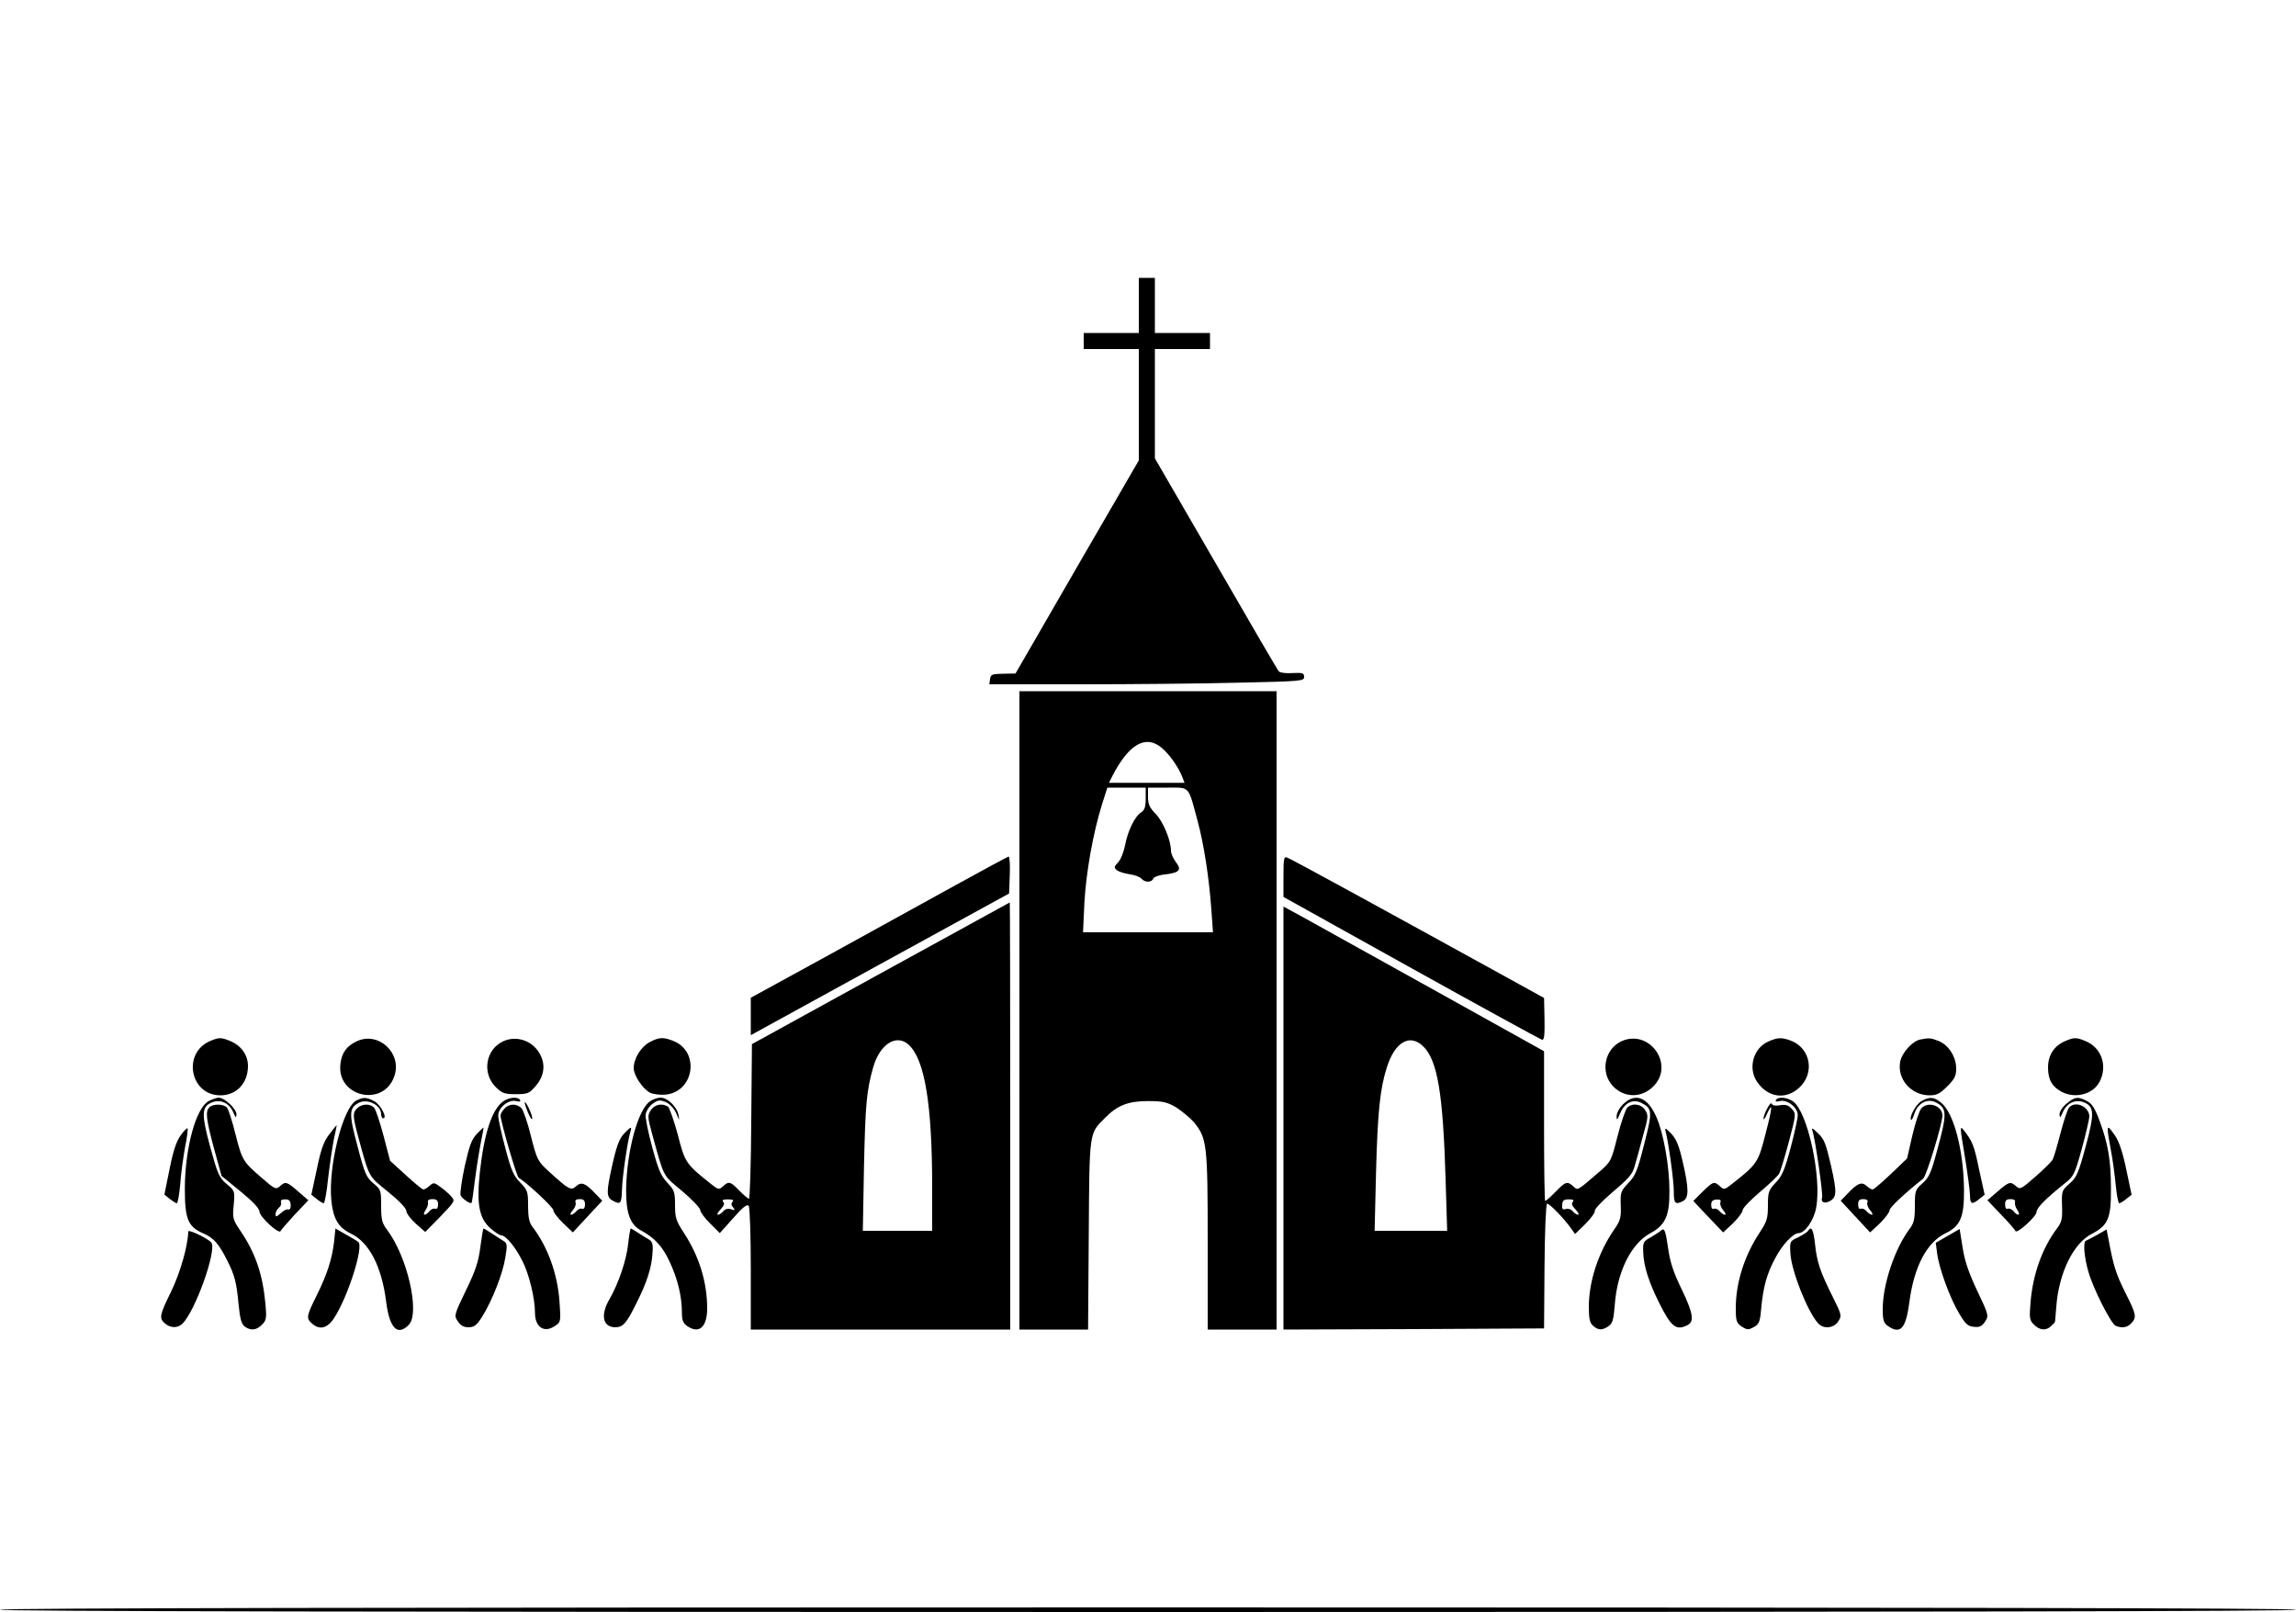 <?xml version="1.0" standalone="no"?>
<!DOCTYPE svg PUBLIC "-//W3C//DTD SVG 20010904//EN"
 "http://www.w3.org/TR/2001/REC-SVG-20010904/DTD/svg10.dtd">
<svg version="1.0" xmlns="http://www.w3.org/2000/svg"
 width="1000pt" height="702pt" viewBox="0 0 1000 702"
 preserveAspectRatio="xMidYMid meet">

<g transform="translate(0,702) scale(0.1,-0.1)"
fill="#000000" stroke="none">
<path d="M4960 5690 l0 -120 -120 0 -120 0 0 -35 0 -35 120 0 120 0 0 -242 0
-243 -269 -464 -268 -464 -54 -1 c-48 -1 -54 -3 -57 -23 l-3 -23 399 0 c219 0
528 3 685 7 274 6 287 7 287 25 0 17 -6 19 -50 17 -28 -2 -54 1 -60 7 -5 5
-128 216 -274 469 l-266 459 0 238 0 238 120 0 120 0 0 35 0 35 -120 0 -120 0
0 120 0 120 -35 0 -35 0 0 -120z"/>
<path d="M4440 2620 l0 -1390 150 0 149 0 3 413 c3 457 1 439 72 510 53 54
101 72 186 72 64 0 82 -4 122 -27 25 -16 60 -45 78 -65 57 -70 60 -97 60 -520
l0 -383 150 0 150 0 0 1390 0 1390 -560 0 -560 0 0 -1390z m620 1143 c33 -27
74 -86 90 -128 l9 -24 -164 0 -165 0 16 32 c71 137 145 179 214 120z m-70
-221 c0 -36 -5 -50 -20 -60 -27 -16 -59 -82 -70 -144 -6 -29 -19 -62 -30 -73
-18 -19 -19 -24 -6 -34 8 -7 33 -15 55 -18 23 -3 46 -12 52 -19 15 -18 45 -18
52 0 3 7 26 16 52 18 63 8 73 20 46 54 -11 15 -21 37 -21 49 0 46 -35 129 -67
161 -26 27 -33 41 -33 74 l0 40 85 0 c99 0 89 11 131 -145 28 -104 50 -248 60
-387 l7 -98 -283 0 -283 0 6 128 c7 132 38 306 77 430 l23 72 83 0 84 0 0 -48z"/>
<path d="M4165 3167 c-121 -67 -372 -205 -557 -307 l-338 -185 0 -81 0 -82
563 309 562 308 3 81 c2 44 -1 80 -5 80 -4 -1 -107 -56 -228 -123z"/>
<path d="M5590 3203 l0 -89 557 -310 c306 -170 562 -310 569 -312 10 -2 12 20
11 89 l-2 93 -165 91 c-483 266 -937 515 -953 520 -15 6 -17 -1 -17 -82z"/>
<path d="M3835 2781 l-560 -308 -3 -336 c-1 -186 -6 -337 -10 -337 -5 0 -23
16 -42 35 -38 40 -46 42 -71 19 -17 -16 -21 -15 -51 9 -111 88 -115 94 -146
216 -17 62 -36 117 -43 122 -26 16 -58 9 -74 -15 -15 -23 -15 -30 5 -103 54
-196 45 -178 131 -250 43 -36 79 -74 79 -83 0 -8 19 -35 43 -58 l42 -42 59 66
c43 49 61 62 67 52 5 -7 9 -131 9 -275 l0 -263 565 0 565 0 0 930 c0 512 -1
930 -2 930 -2 -1 -255 -140 -563 -309z m123 -311 c70 -65 102 -260 102 -622
l0 -188 -151 0 -151 0 5 278 c6 274 11 333 41 437 29 99 101 144 154 95z
m-767 -683 c-7 -7 -7 -15 2 -25 10 -13 8 -14 -9 -8 -14 4 -26 1 -34 -9 -7 -8
-17 -15 -23 -15 -6 0 -1 10 11 23 15 16 19 26 12 33 -7 7 -1 11 20 11 21 0 27
-4 21 -10z"/>
<path d="M5590 2151 l0 -921 568 2 567 3 2 270 c1 148 6 271 11 273 9 3 74
-64 105 -108 l17 -24 45 44 c25 25 43 50 41 57 -3 6 33 44 79 83 70 59 86 78
95 113 7 23 23 82 36 131 23 81 24 90 9 112 -17 27 -56 32 -78 10 -7 -8 -27
-64 -42 -124 -28 -110 -28 -111 -84 -159 -94 -81 -89 -78 -109 -59 -26 23 -33
21 -77 -24 -21 -22 -42 -40 -45 -40 -3 0 -5 147 -5 326 l0 326 -485 270 c-267
148 -522 290 -567 315 l-83 45 0 -921z m610 311 c61 -61 85 -206 96 -574 l7
-228 -158 0 -158 0 6 248 c7 268 17 368 47 463 35 112 101 150 160 91z m650
-676 c-7 -7 -3 -17 12 -33 12 -13 17 -23 11 -23 -6 0 -16 7 -23 15 -7 9 -21
13 -30 10 -14 -4 -18 0 -16 18 1 19 7 24 29 24 19 0 24 -4 17 -11z"/>
<path d="M914 2486 c-121 -53 -86 -236 46 -236 70 0 120 53 120 128 0 47 -29
88 -76 108 -41 17 -50 17 -90 0z"/>
<path d="M1555 2486 c-44 -20 -66 -49 -72 -97 -20 -146 189 -194 235 -54 33
99 -69 194 -163 151z"/>
<path d="M2193 2486 c-78 -35 -95 -139 -34 -200 28 -27 38 -31 87 -31 50 0 59
3 84 32 38 42 47 91 25 136 -29 62 -101 90 -162 63z"/>
<path d="M2830 2482 c-38 -20 -70 -72 -70 -113 0 -32 38 -89 70 -107 14 -7 44
-11 69 -9 124 13 150 185 36 233 -45 18 -63 18 -105 -4z"/>
<path d="M7063 2486 c-75 -34 -95 -137 -37 -197 49 -51 124 -51 175 0 94 94
-16 251 -138 197z"/>
<path d="M7703 2485 c-66 -28 -91 -115 -51 -175 47 -70 125 -81 184 -27 68 62
51 168 -31 203 -42 17 -61 17 -102 -1z"/>
<path d="M8363 2493 c-34 -7 -80 -58 -87 -97 -14 -75 48 -146 128 -146 31 0
45 7 77 39 32 32 39 46 39 77 0 51 -32 102 -75 120 -35 14 -42 15 -82 7z"/>
<path d="M8994 2486 c-48 -21 -74 -61 -74 -115 0 -53 18 -84 60 -106 60 -31
137 -10 165 45 35 69 8 147 -61 176 -41 17 -50 17 -90 0z"/>
<path d="M909 2225 c-56 -30 -103 -204 -104 -380 0 -133 13 -167 80 -196 46
-20 68 -45 105 -119 32 -63 40 -94 49 -189 6 -64 13 -88 27 -98 26 -19 51 -16
75 8 19 19 21 29 15 92 -12 127 -43 220 -109 317 -33 49 -35 55 -29 113 5 60
5 61 -31 91 -33 28 -39 43 -72 163 -39 144 -37 175 10 193 36 14 73 -4 90 -42
11 -26 14 -29 15 -11 0 24 -52 73 -78 73 -9 -1 -29 -7 -43 -15z"/>
<path d="M1553 2228 c-59 -28 -124 -285 -110 -435 8 -80 30 -118 85 -145 80
-38 135 -144 154 -298 15 -115 49 -149 98 -100 51 51 -6 300 -96 417 -20 27
-24 43 -24 102 0 67 -1 71 -34 98 -30 25 -38 42 -69 162 -39 144 -37 168 9
190 38 17 94 -13 94 -51 0 -10 4 -18 9 -18 20 0 -12 61 -40 75 -32 17 -46 18
-76 3z"/>
<path d="M2192 2224 c-49 -34 -84 -141 -102 -309 -15 -138 -3 -201 46 -244 19
-17 41 -31 48 -31 19 0 62 -52 92 -113 28 -55 54 -160 54 -223 0 -65 41 -91
89 -57 23 15 24 20 18 102 -8 123 -52 243 -119 330 -13 17 -18 41 -18 89 0 62
-2 69 -34 102 -29 29 -40 54 -65 150 -17 63 -31 127 -31 142 0 35 45 71 78 63
15 -4 21 -2 17 5 -9 15 -47 12 -73 -6z"/>
<path d="M2831 2224 c-53 -37 -101 -216 -104 -382 -1 -104 17 -154 64 -180 60
-32 96 -71 127 -140 34 -73 52 -149 52 -218 0 -33 5 -46 22 -58 52 -37 88 -6
88 76 0 113 -34 225 -100 327 -36 55 -40 68 -40 123 0 57 -3 65 -34 98 -27 29
-39 56 -65 153 -18 65 -31 130 -29 144 2 14 15 35 30 46 23 17 31 18 57 8 18
-8 36 -27 46 -49 14 -34 15 -35 10 -7 -7 36 -48 75 -78 75 -13 0 -33 -7 -46
-16z"/>
<path d="M7069 2211 c-16 -16 -29 -40 -28 -53 0 -19 3 -16 15 13 19 46 55 64
91 47 50 -25 51 -37 14 -181 -29 -115 -38 -137 -69 -169 -33 -35 -35 -41 -33
-97 2 -53 -1 -66 -29 -106 -69 -100 -110 -226 -110 -336 0 -51 4 -70 18 -82
23 -21 41 -21 68 -2 17 11 22 28 27 92 10 144 71 267 154 312 67 36 85 77 84
187 0 106 -26 251 -57 320 -38 87 -92 107 -145 55z"/>
<path d="M7735 2230 c-4 -7 2 -9 17 -5 32 8 78 -28 78 -61 0 -14 -14 -78 -31
-142 -26 -97 -37 -123 -65 -152 -31 -33 -34 -41 -34 -99 0 -56 -4 -70 -35
-117 -67 -101 -105 -219 -105 -331 0 -56 3 -64 26 -80 24 -15 29 -15 53 -2 23
13 27 23 32 84 9 92 24 148 62 218 30 57 77 107 101 107 27 0 66 56 76 110 25
133 -37 419 -101 464 -26 18 -65 21 -74 6z"/>
<path d="M8369 2225 c-24 -13 -56 -72 -45 -82 2 -3 9 11 15 30 15 44 57 65 93
46 48 -25 49 -48 6 -205 -27 -101 -36 -122 -65 -147 -31 -28 -33 -32 -33 -99
0 -58 -4 -75 -24 -101 -64 -86 -116 -241 -116 -348 0 -48 4 -60 22 -73 55 -39
79 -12 94 103 20 154 76 261 157 300 66 32 82 71 81 191 -2 173 -45 336 -101
379 -30 24 -48 26 -84 6z"/>
<path d="M9001 2214 c-18 -14 -31 -35 -31 -47 1 -18 4 -15 15 11 17 38 54 56
90 42 47 -18 48 -48 9 -193 -32 -118 -40 -135 -71 -162 -33 -29 -34 -32 -32
-96 2 -57 -1 -71 -23 -100 -63 -84 -104 -198 -114 -319 -6 -70 -5 -79 15 -99
25 -25 54 -27 75 -5 9 8 16 16 16 17 1 1 3 31 6 67 11 146 74 276 155 317 71
37 84 68 83 198 0 123 -13 197 -51 298 -19 51 -32 71 -53 82 -40 21 -54 19
-89 -11z"/>
<path d="M2298 2179 c9 -23 18 -37 20 -31 3 10 -24 72 -32 72 -3 0 3 -19 12
-41z"/>
<path d="M7697 2193 c-10 -18 -17 -38 -16 -45 0 -7 7 2 15 21 26 58 24 29 -7
-89 -31 -123 -37 -131 -147 -217 -30 -24 -34 -25 -51 -9 -25 23 -30 21 -76
-24 l-40 -40 65 -69 65 -68 43 40 c23 23 42 48 42 57 0 9 34 44 75 79 42 35
79 71 84 80 5 9 24 71 42 138 32 121 32 123 13 144 -14 16 -27 20 -51 16 -20
-4 -33 -1 -36 6 -2 7 -11 -2 -20 -20z m-204 -409 c-3 -8 3 -24 12 -34 10 -11
13 -20 8 -20 -6 0 -16 7 -23 15 -7 9 -19 14 -25 11 -8 -3 -12 4 -12 17 0 16 6
22 23 23 16 1 21 -2 17 -12z"/>
<path d="M912 2198 c-18 -18 -15 -49 20 -179 l33 -120 82 -67 c55 -45 82 -74
83 -88 0 -23 86 -101 92 -85 2 5 30 37 62 72 l59 62 -44 38 c-50 44 -56 45
-80 23 -17 -15 -22 -13 -76 34 -85 73 -88 78 -117 191 -14 57 -31 110 -37 117
-14 17 -61 18 -77 2z m354 -425 c1 -14 -3 -22 -10 -20 -6 3 -21 -5 -33 -16
-19 -17 -23 -18 -23 -5 0 9 6 21 14 28 8 6 13 17 10 24 -3 9 3 13 18 13 17 0
23 -6 24 -24z"/>
<path d="M1556 2194 c-21 -20 -20 -34 4 -124 50 -183 43 -169 130 -240 48 -39
80 -72 80 -84 0 -10 19 -35 41 -55 l41 -36 66 67 c65 68 65 68 46 89 -10 12
-32 30 -47 41 -26 19 -29 19 -46 4 -10 -9 -22 -16 -27 -16 -5 0 -40 29 -77 63
l-68 62 -28 107 c-16 60 -34 115 -41 123 -16 20 -54 19 -74 -1z m352 -419 c0
-14 -5 -22 -13 -19 -6 3 -18 -2 -25 -11 -19 -23 -33 -18 -16 6 8 12 12 27 10
34 -3 8 4 13 19 13 19 0 25 -6 25 -23z"/>
<path d="M2197 2192 c-10 -10 -17 -24 -17 -30 0 -24 70 -266 79 -271 39 -24
151 -129 151 -141 0 -9 19 -34 43 -57 l42 -40 64 69 64 69 -29 30 c-44 47 -62
54 -85 33 -22 -20 -31 -15 -117 63 -50 46 -53 51 -79 153 -14 58 -33 113 -41
123 -20 22 -55 22 -75 -1z m351 -417 c0 -14 -5 -22 -13 -19 -6 3 -18 -2 -25
-11 -7 -8 -17 -15 -23 -15 -5 0 -2 9 8 20 9 10 15 26 12 33 -4 10 2 15 18 15
17 0 23 -6 23 -23z"/>
<path d="M8368 2193 c-9 -10 -26 -63 -39 -118 l-23 -100 -70 -67 c-39 -37 -75
-68 -80 -68 -5 0 -17 7 -27 16 -21 19 -40 11 -83 -35 l-29 -30 64 -69 64 -69
43 40 c23 23 42 48 42 57 0 12 70 77 146 137 14 10 84 239 84 275 0 43 -63 64
-92 31z m-235 -410 c-3 -7 3 -23 12 -33 10 -11 13 -20 8 -20 -6 0 -16 7 -23
15 -7 9 -19 14 -25 11 -8 -3 -12 5 -12 19 0 17 5 23 22 23 16 0 22 -5 18 -15z"/>
<path d="M9011 2196 c-6 -7 -23 -58 -37 -112 -14 -54 -29 -105 -34 -114 -5 -9
-39 -43 -75 -74 -62 -55 -67 -57 -84 -42 -25 22 -30 21 -81 -23 l-44 -38 59
-62 c33 -34 61 -66 63 -72 6 -14 92 64 92 83 0 18 41 59 121 123 41 32 45 40
76 152 18 65 32 128 33 140 0 44 -62 72 -89 39z m-235 -411 c-2 -7 2 -22 10
-34 17 -24 3 -29 -16 -6 -7 9 -19 14 -25 11 -8 -3 -12 5 -12 19 0 17 5 23 24
23 15 0 22 -5 19 -13z"/>
<path d="M1434 2080 c-24 -31 -36 -64 -54 -151 l-24 -112 23 -18 c13 -11 27
-19 31 -19 4 0 13 48 19 108 7 59 18 135 25 170 8 34 13 62 12 62 -1 0 -15
-18 -32 -40z"/>
<path d="M8557 1988 c12 -73 22 -150 23 -170 0 -43 8 -46 41 -19 l23 18 -24
109 c-22 106 -29 124 -67 172 -18 22 -17 15 4 -110z"/>
<path d="M788 2077 c-18 -23 -33 -65 -49 -146 l-23 -113 23 -19 c13 -10 27
-19 31 -19 4 0 11 37 15 83 3 45 13 117 21 161 9 43 13 80 11 82 -2 3 -16 -10
-29 -29z"/>
<path d="M2076 2081 c-22 -23 -32 -51 -52 -140 -13 -61 -21 -118 -18 -126 6
-15 43 -40 48 -33 2 2 8 48 15 103 7 55 19 128 26 163 7 34 12 62 11 62 -1 0
-15 -13 -30 -29z"/>
<path d="M2718 2083 c-21 -22 -33 -54 -52 -140 -26 -117 -26 -137 5 -153 32
-17 36 -11 38 49 1 54 24 212 37 254 7 23 2 22 -28 -10z"/>
<path d="M7254 2095 c13 -50 36 -215 36 -262 0 -55 6 -61 41 -43 25 14 25 54
-2 170 -16 71 -28 100 -51 124 -23 24 -28 26 -24 11z"/>
<path d="M7894 2095 c12 -34 47 -278 42 -291 -7 -19 10 -27 33 -15 31 17 32
38 6 154 -22 95 -30 117 -57 142 -24 23 -29 26 -24 10z"/>
<path d="M9180 2098 c0 -7 6 -47 14 -88 8 -41 17 -110 21 -152 4 -43 11 -78
15 -78 4 0 18 8 31 19 l23 18 -23 109 c-15 73 -31 121 -48 147 -28 40 -33 44
-33 25z"/>
<path d="M820 1657 c-2 -65 -35 -179 -74 -260 -51 -104 -54 -117 -28 -140 24
-21 56 -22 77 -1 56 56 149 317 126 352 -12 17 -101 60 -101 49z"/>
<path d="M1455 1612 c-9 -76 -30 -141 -76 -234 -44 -88 -46 -99 -21 -121 34
-31 69 -22 99 26 60 94 127 307 104 328 -3 3 -27 18 -53 32 l-47 27 -6 -58z"/>
<path d="M2092 1589 c-8 -64 -21 -103 -63 -189 -51 -106 -52 -110 -35 -134 12
-18 25 -26 46 -26 25 0 36 8 60 46 43 69 90 187 101 258 9 53 8 62 -7 71 -9 6
-32 20 -51 33 -18 12 -35 22 -37 22 -2 0 -8 -36 -14 -81z"/>
<path d="M2736 1604 c-7 -70 -42 -173 -81 -241 -41 -69 -30 -123 25 -123 34 0
49 18 92 105 46 91 67 158 70 219 3 39 -1 50 -17 59 -11 6 -32 19 -47 29 -15
10 -29 18 -31 18 -2 0 -7 -30 -11 -66z"/>
<path d="M7234 1661 c-5 -5 -25 -18 -44 -29 -33 -18 -35 -22 -33 -67 2 -58 24
-129 70 -220 52 -105 74 -121 124 -95 29 16 23 52 -27 156 -34 70 -50 116 -58
174 -12 83 -17 95 -32 81z"/>
<path d="M7875 1660 c-4 -6 -23 -18 -43 -28 -37 -17 -37 -18 -34 -72 5 -76 74
-251 120 -302 23 -27 68 -23 88 7 16 25 16 28 -24 108 -54 108 -69 151 -77
231 -7 62 -16 79 -30 56z"/>
<path d="M8483 1638 l-52 -30 6 -46 c8 -65 56 -196 96 -262 27 -46 38 -56 64
-58 25 -3 35 2 49 23 16 25 16 28 -34 133 -37 78 -55 130 -64 189 l-13 81 -52
-30z"/>
<path d="M9135 1643 c-22 -12 -44 -24 -50 -26 -13 -5 -8 -71 11 -136 21 -74
99 -227 119 -235 29 -11 51 -7 68 12 24 26 22 37 -28 136 -40 81 -50 113 -72
231 l-8 41 -40 -23z"/>
<path d="M0 10 c0 -7 1673 -10 5000 -10 3327 0 5000 3 5000 10 0 7 -1673 10
-5000 10 -3327 0 -5000 -3 -5000 -10z"/>
</g>
</svg>
